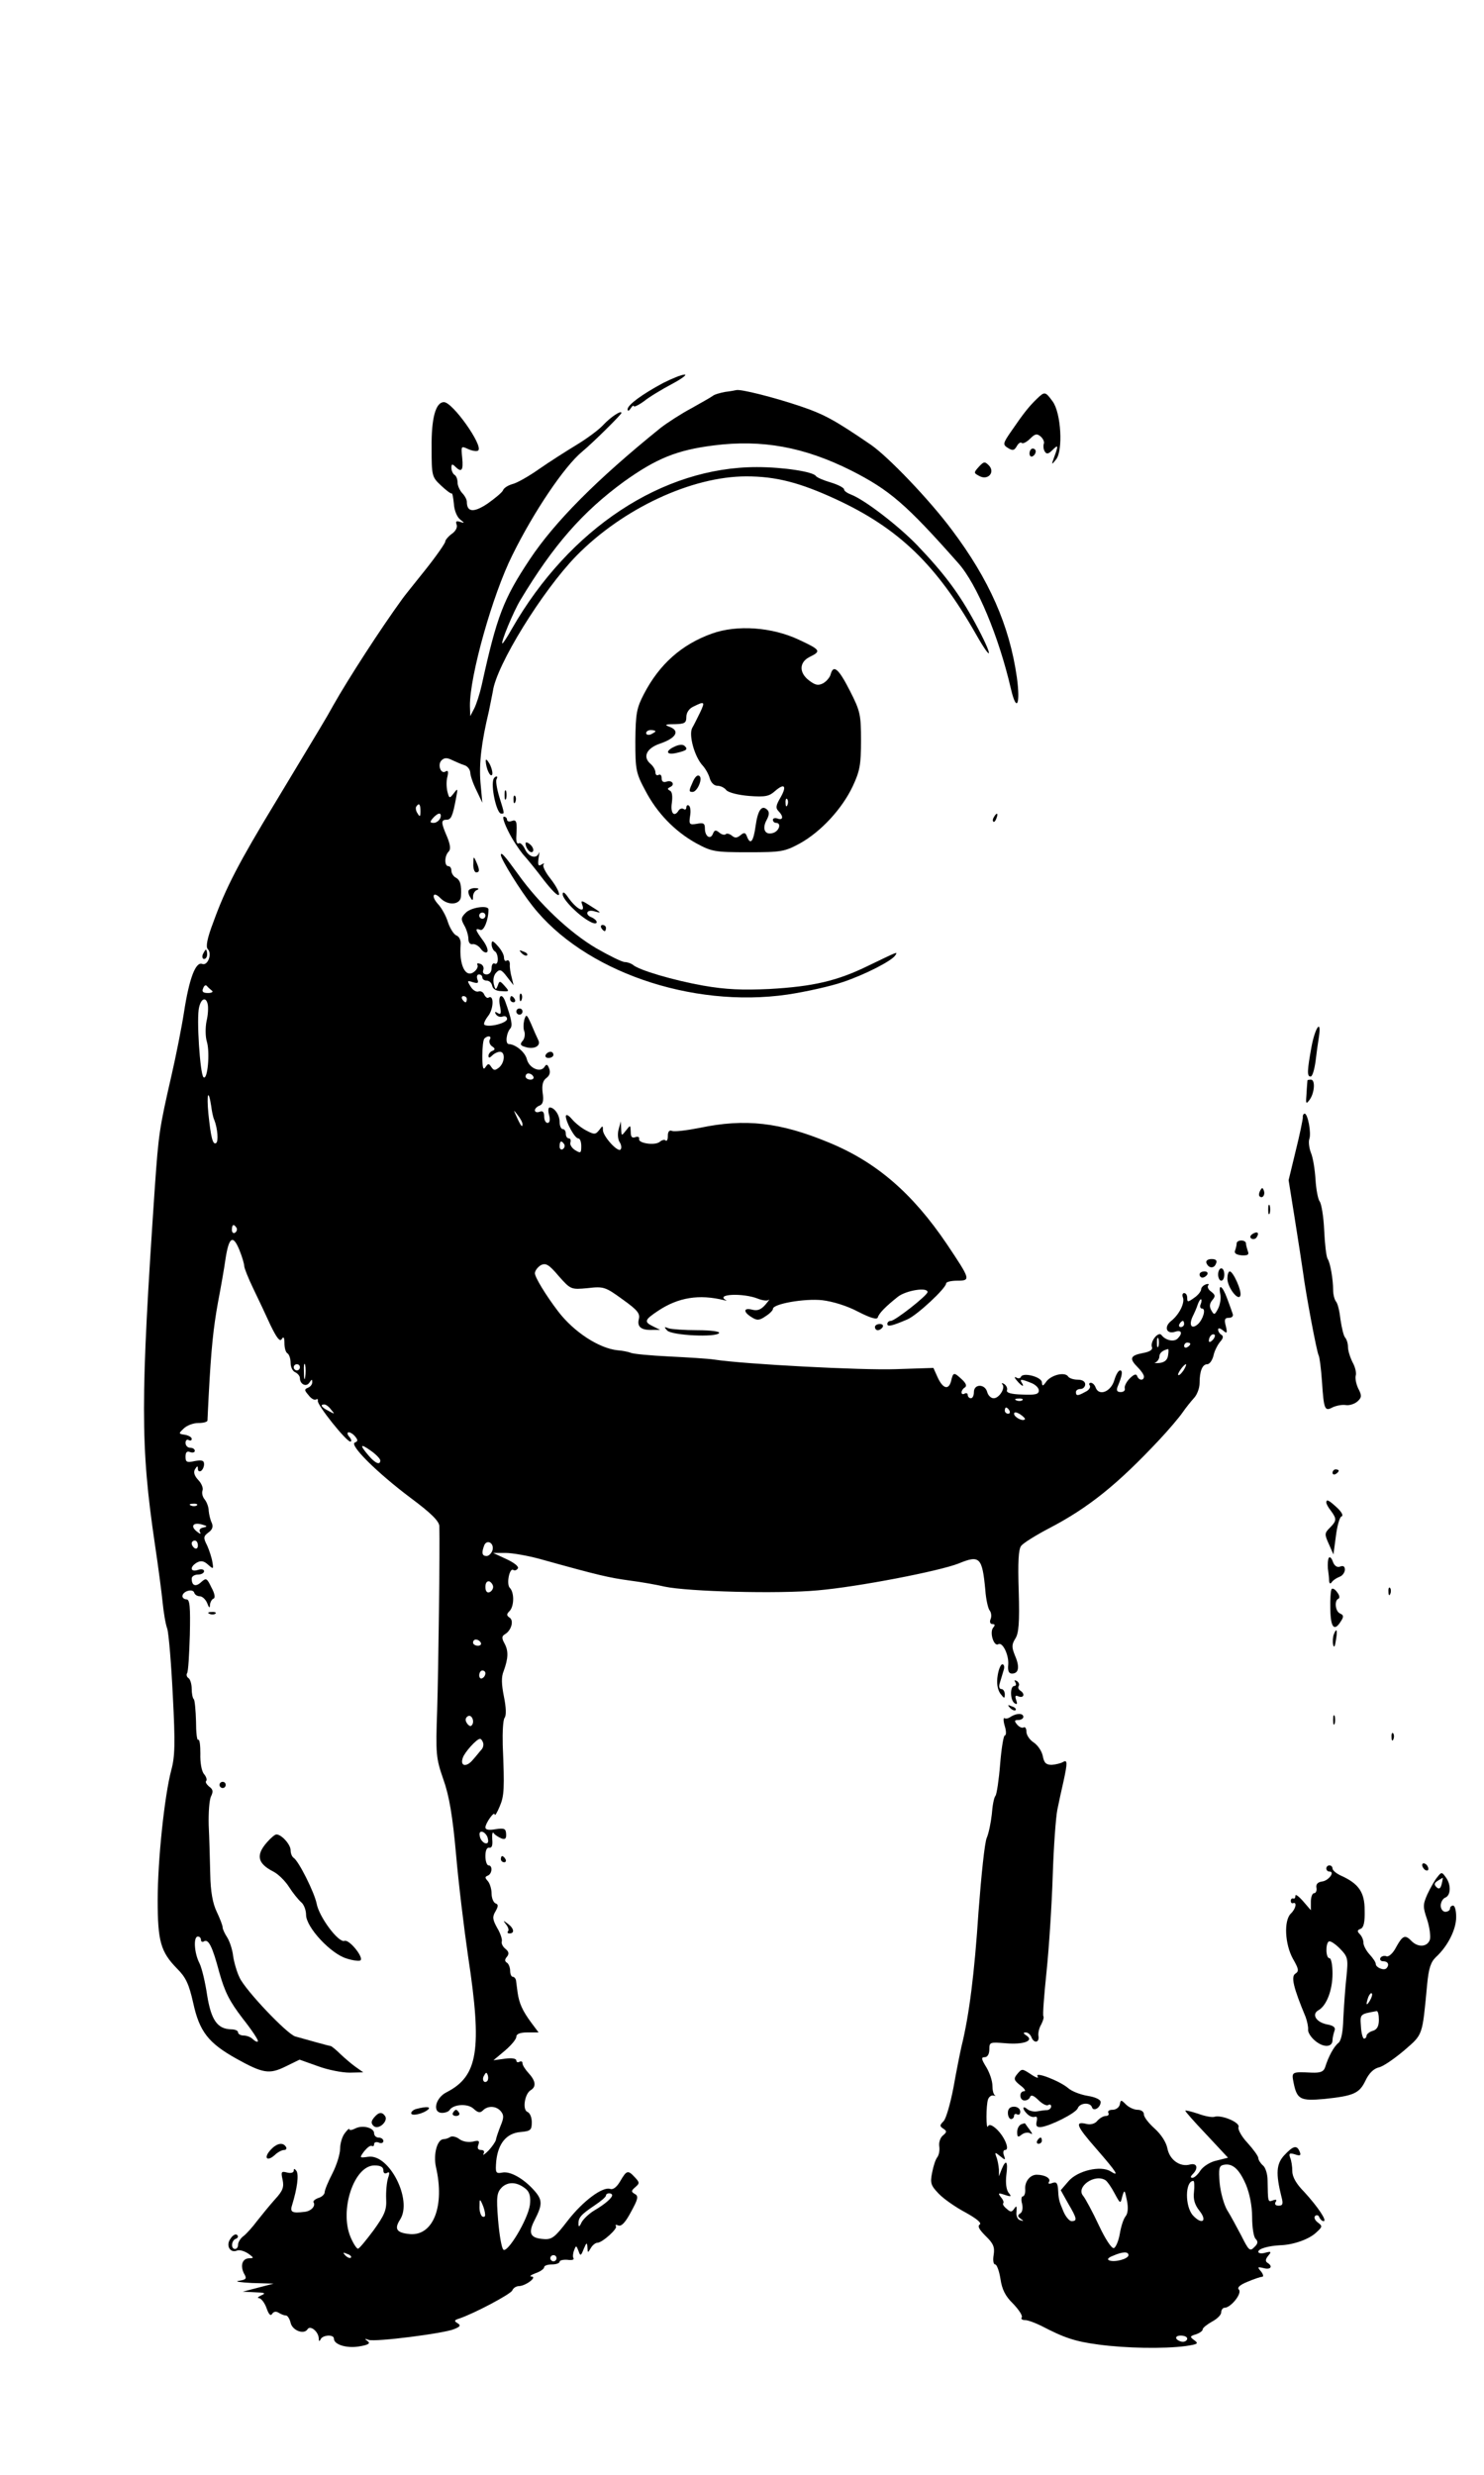 <?xml version="1.0" standalone="no"?>
<!DOCTYPE svg PUBLIC "-//W3C//DTD SVG 20010904//EN"
 "http://www.w3.org/TR/2001/REC-SVG-20010904/DTD/svg10.dtd">
<svg version="1.0" xmlns="http://www.w3.org/2000/svg"
 width="480pt" height="800pt" viewBox="0 0 480 800"
 preserveAspectRatio="xMidYMid meet">

<g transform="translate(0,800) scale(0.1,-0.1)"
fill="#000000" stroke="none">
<path d="M2145 6762 c-69 -37 -115 -71 -115 -85 0 -7 4 -6 10 3 5 8 10 11 10
7 0 -4 15 3 33 16 17 14 59 39 91 56 32 17 50 31 40 30 -10 0 -41 -13 -69 -27z"/>
<path d="M2345 6733 c-16 -3 -34 -8 -40 -13 -5 -4 -37 -22 -69 -40 -32 -17
-77 -46 -99 -63 -207 -167 -343 -304 -424 -426 -85 -128 -106 -183 -155 -406
-6 -27 -17 -61 -24 -75 l-13 -25 -1 33 c-1 96 73 359 137 487 70 142 169 288
226 335 34 28 127 120 127 125 0 10 -35 -13 -60 -40 -14 -15 -52 -43 -85 -63
-33 -20 -88 -55 -121 -78 -34 -24 -73 -46 -87 -49 -14 -4 -28 -13 -30 -20 -3
-7 -26 -26 -50 -43 -45 -30 -67 -28 -67 6 0 7 -7 20 -15 28 -8 9 -15 24 -15
34 0 10 -4 22 -10 25 -5 3 -10 14 -10 23 0 12 3 13 12 4 21 -21 27 -13 23 28
-4 39 -4 39 20 28 14 -6 28 -8 32 -4 16 16 -83 156 -111 156 -27 0 -41 -52
-40 -147 0 -92 1 -95 31 -123 17 -16 32 -27 34 -25 2 2 5 -13 7 -33 1 -21 10
-43 20 -51 15 -12 16 -13 0 -8 -12 4 -15 2 -11 -9 3 -9 -3 -21 -16 -30 -11 -8
-21 -20 -21 -25 0 -5 -29 -47 -65 -92 -36 -45 -69 -86 -73 -92 -72 -99 -176
-260 -224 -345 -27 -49 -34 -59 -188 -315 -116 -191 -160 -275 -200 -386 -20
-52 -25 -80 -18 -87 15 -15 0 -55 -18 -48 -21 8 -42 -46 -59 -157 -8 -51 -26
-141 -40 -202 -40 -174 -42 -191 -54 -360 -47 -693 -47 -838 0 -1157 11 -73
22 -158 25 -188 3 -30 9 -69 15 -85 5 -17 13 -115 18 -217 8 -153 7 -196 -5
-240 -22 -83 -44 -291 -44 -421 0 -133 10 -167 63 -221 28 -28 38 -49 52 -111
20 -92 49 -129 138 -179 88 -49 108 -52 161 -26 l45 22 59 -21 c32 -12 78 -21
103 -21 l44 1 -24 17 c-13 9 -35 28 -50 42 -14 14 -28 25 -31 26 -5 0 -79 21
-115 31 -27 8 -161 149 -180 190 -9 18 -18 50 -21 70 -2 20 -11 47 -19 60 -8
12 -15 27 -15 33 0 6 -9 29 -19 50 -13 27 -20 65 -21 122 -1 46 -3 117 -5 158
-1 41 2 84 8 94 7 15 6 22 -7 31 -8 7 -13 15 -9 18 3 4 0 14 -7 22 -8 9 -13
38 -12 66 0 27 -2 47 -7 45 -4 -3 -7 24 -7 60 -1 35 -4 67 -7 71 -4 3 -7 19
-7 34 0 15 -5 31 -10 34 -6 4 -8 11 -5 16 4 5 7 61 9 124 2 91 0 115 -11 115
-7 0 -13 5 -13 10 0 16 33 26 38 12 2 -7 10 -12 18 -12 8 0 19 -10 24 -22 6
-16 9 -18 9 -6 1 9 6 18 11 20 7 2 5 16 -6 36 -15 31 -17 32 -33 18 -18 -17
-31 -12 -31 11 0 7 9 13 20 13 11 0 20 5 20 11 0 6 -9 8 -20 4 -25 -8 -27 10
-3 24 13 7 23 5 36 -7 17 -15 18 -15 14 8 -2 14 -10 38 -17 54 -13 25 -12 30
4 42 13 9 16 19 11 31 -5 10 -9 28 -10 39 0 12 -6 28 -13 37 -7 8 -10 21 -7
29 3 7 -3 23 -14 34 -13 14 -16 26 -10 35 7 11 9 11 9 1 0 -7 4 -10 10 -7 5 3
10 13 10 22 0 12 -7 14 -30 10 -26 -6 -30 -3 -30 14 0 15 5 19 15 15 8 -3 15
-1 15 4 0 6 -7 10 -15 10 -8 0 -15 7 -15 16 0 8 5 12 10 9 6 -3 10 -2 10 4 0
5 -10 11 -22 13 -21 3 -21 4 -4 20 10 10 31 18 47 18 16 0 29 3 30 8 0 4 2 41
4 82 8 151 15 217 30 300 9 47 20 109 24 138 11 73 24 83 45 32 9 -22 16 -46
16 -53 0 -6 13 -39 29 -72 16 -33 41 -86 56 -119 20 -41 30 -54 36 -45 6 10 9
6 9 -13 0 -15 4 -30 10 -33 5 -3 10 -17 10 -31 0 -14 7 -27 15 -30 8 -4 15
-12 15 -19 0 -20 21 -30 31 -14 7 11 9 11 9 1 0 -7 -6 -15 -14 -18 -12 -5 -12
-8 2 -24 8 -11 19 -17 24 -14 5 3 7 1 6 -4 -4 -12 92 -132 105 -132 5 0 4 7
-3 15 -7 8 -8 15 -2 15 5 0 15 -6 21 -14 9 -11 9 -15 -1 -19 -20 -7 72 -98
180 -179 66 -49 92 -75 93 -91 2 -73 -3 -466 -7 -594 -5 -143 -4 -156 20 -225
19 -53 30 -119 41 -242 8 -93 26 -241 39 -330 46 -302 32 -387 -69 -439 -37
-18 -48 -67 -15 -67 10 0 21 4 24 9 12 19 58 22 77 5 15 -14 22 -15 31 -6 16
16 43 15 58 -3 10 -12 10 -21 -1 -47 -7 -18 -14 -38 -15 -45 -1 -6 -12 -22
-24 -35 -13 -13 -20 -17 -16 -10 4 7 1 12 -8 12 -10 0 -13 6 -9 16 5 14 2 16
-18 11 -14 -3 -32 0 -43 8 -10 8 -24 11 -30 7 -6 -4 -15 -7 -21 -7 -21 0 -34
-49 -25 -90 29 -125 -8 -222 -83 -217 -44 4 -53 16 -33 47 41 63 -35 213 -103
203 -29 -4 -29 -4 -13 18 10 12 20 20 25 17 4 -2 7 0 7 6 0 6 7 8 15 5 8 -4
15 -1 15 5 0 6 -7 11 -15 11 -8 0 -15 6 -15 14 0 18 -38 28 -62 15 -10 -5 -18
-6 -18 -2 0 4 -7 -2 -15 -13 -8 -10 -15 -33 -15 -50 0 -17 -11 -53 -25 -80
-14 -27 -25 -54 -25 -61 0 -6 -9 -15 -20 -18 -11 -4 -18 -10 -16 -14 8 -12 -8
-29 -29 -31 -41 -5 -48 -1 -40 23 16 52 22 96 14 109 -6 8 -9 9 -9 1 0 -6 -9
-9 -21 -6 -19 5 -21 3 -15 -23 5 -24 1 -36 -25 -64 -17 -19 -43 -51 -58 -70
-14 -19 -34 -41 -43 -48 -10 -7 -18 -20 -18 -28 0 -8 -4 -14 -10 -14 -14 0
-12 28 3 33 6 2 9 8 4 12 -4 5 -14 0 -21 -11 -17 -22 -2 -49 21 -39 8 3 24 -2
36 -10 18 -13 19 -15 4 -15 -23 0 -31 -23 -18 -49 10 -17 8 -20 -17 -24 -15
-2 5 -5 43 -7 l70 -2 -50 -13 -50 -13 40 -2 c32 -1 36 -3 20 -10 -11 -5 -14
-9 -7 -9 7 -1 18 -15 24 -32 7 -20 13 -27 18 -19 5 8 13 9 21 4 8 -5 18 -9 24
-9 5 0 12 -11 15 -24 6 -25 44 -39 55 -20 9 13 35 -8 36 -30 0 -10 2 -11 6 -3
6 14 43 17 43 2 0 -19 41 -32 82 -25 30 5 37 10 27 17 -11 8 -10 9 4 4 22 -7
244 21 276 35 20 8 22 12 11 19 -12 7 -11 10 5 15 48 16 167 79 172 91 3 8 13
14 22 14 22 1 60 30 40 31 -8 0 -2 5 14 11 15 5 27 14 27 19 0 5 11 9 25 9 14
0 25 4 25 9 0 4 11 7 25 6 14 -2 23 0 20 5 -3 4 -2 16 2 26 6 16 7 16 14 -2 6
-18 8 -17 17 6 9 22 11 22 12 5 1 -18 1 -19 11 -2 5 9 15 17 21 17 16 0 68 47
60 54 -3 4 0 5 8 2 10 -4 23 10 41 44 23 42 25 51 12 58 -12 7 -12 10 2 22 14
12 14 15 -1 31 -23 25 -27 24 -48 -12 -11 -19 -23 -28 -32 -25 -24 9 -89 -39
-139 -104 -40 -52 -50 -60 -76 -58 -45 3 -52 19 -29 63 25 49 25 64 -3 95 -34
38 -77 62 -102 57 -22 -4 -23 -1 -20 37 6 57 33 90 78 94 33 3 37 6 37 32 0
15 -6 30 -14 33 -17 7 -9 58 10 70 19 11 17 30 -6 55 -11 12 -20 26 -20 32 0
6 -4 8 -10 5 -5 -3 -10 -1 -10 4 0 7 -15 9 -37 6 l-37 -5 37 31 c20 17 37 37
37 45 0 9 12 14 36 14 l36 0 -24 32 c-28 38 -39 62 -44 98 -2 14 -4 31 -5 38
-1 6 -6 12 -11 12 -4 0 -8 9 -8 19 0 11 -5 23 -10 26 -8 5 -8 11 0 20 7 9 6
16 -5 25 -9 7 -14 18 -12 24 2 6 -4 26 -15 44 -15 27 -16 36 -5 54 9 16 9 22
0 25 -7 3 -13 17 -13 32 0 15 -6 33 -12 40 -10 11 -10 14 0 18 14 6 16 33 2
33 -5 0 -10 13 -10 30 0 19 5 29 13 27 8 -1 11 8 9 28 -1 17 1 25 5 19 4 -6
16 -13 25 -17 12 -4 16 -1 15 15 -1 17 -6 19 -34 15 -22 -4 -33 -2 -33 6 1 15
30 55 30 41 1 -5 8 7 16 26 15 35 16 57 10 200 -1 41 1 80 6 87 6 7 5 34 -2
68 -8 40 -9 64 -1 83 15 41 16 65 3 89 -10 18 -9 24 1 30 21 12 30 45 15 54
-10 7 -10 11 0 21 15 15 16 60 1 75 -12 12 -1 66 11 58 5 -3 11 -1 15 5 4 6
-13 19 -37 30 l-43 20 40 0 c22 0 73 -9 113 -20 190 -53 222 -60 287 -69 39
-5 90 -14 115 -20 76 -16 366 -24 495 -12 128 11 393 62 456 87 68 28 76 20
86 -86 2 -30 9 -60 14 -66 5 -6 7 -19 3 -28 -4 -9 -1 -16 6 -16 9 0 9 -4 2
-12 -12 -16 3 -62 17 -53 14 8 35 -36 32 -67 -2 -19 2 -28 12 -28 22 0 26 21
10 58 -11 27 -11 36 1 55 11 17 14 51 11 153 -3 93 -1 136 8 147 7 9 47 34 89
56 129 67 223 143 358 287 30 32 64 72 75 88 11 16 28 37 38 48 9 10 17 31 17
47 0 39 9 61 25 61 7 0 16 12 20 28 3 15 13 34 21 44 10 11 12 18 5 23 -6 3
-11 11 -11 17 0 6 6 5 16 -3 13 -11 14 -9 9 14 -6 21 -4 27 10 27 10 0 15 6
12 13 -2 6 -10 29 -18 50 -15 41 -29 50 -22 13 3 -13 -1 -34 -7 -46 -11 -21
-13 -22 -22 -6 -7 12 -6 22 3 33 11 13 10 17 -4 28 -9 6 -13 16 -9 20 4 4 0 6
-8 3 -8 -3 -15 -10 -15 -16 0 -6 -10 -19 -22 -27 -21 -15 -23 -15 -23 -1 0 9
-4 16 -10 16 -5 0 -7 -6 -4 -14 7 -18 -12 -56 -39 -77 -23 -19 -14 -43 14 -34
21 7 25 -5 8 -22 -12 -12 -39 -6 -52 11 -10 14 -38 -21 -31 -39 3 -8 -7 -15
-30 -19 -41 -8 -44 -18 -16 -46 11 -11 20 -24 20 -30 0 -14 -17 -13 -22 2 -3
8 -11 5 -24 -8 -11 -11 -18 -26 -16 -32 2 -7 -4 -12 -13 -12 -12 0 -15 5 -10
18 15 35 17 52 8 52 -6 0 -14 -15 -19 -32 -11 -37 -49 -52 -60 -24 -3 9 -10
16 -16 16 -5 0 -7 -4 -3 -9 3 -6 -3 -15 -14 -20 -25 -14 -31 -14 -31 -1 0 6 7
10 15 10 8 0 15 7 15 15 0 9 -9 15 -24 15 -14 0 -28 5 -31 10 -10 16 -53 6
-70 -15 -12 -17 -14 -17 -15 -4 0 18 -62 34 -68 18 -2 -5 -9 -6 -15 -2 -7 4
-6 -1 2 -10 15 -18 26 -23 16 -7 -8 12 -3 13 29 0 14 -5 26 -16 26 -25 0 -12
-11 -15 -54 -13 -37 1 -52 6 -49 14 2 7 -2 15 -9 20 -7 4 -10 4 -6 -1 11 -11
-10 -45 -28 -45 -9 0 -18 9 -21 20 -7 27 -43 27 -43 0 0 -11 -4 -20 -10 -20
-5 0 -10 5 -10 11 0 5 -5 7 -10 4 -5 -3 -10 -2 -10 4 0 5 5 13 11 16 7 5 3 14
-10 26 -26 24 -28 24 -35 -6 -8 -30 -27 -24 -44 14 l-13 29 -122 -4 c-107 -4
-489 16 -587 31 -19 3 -84 7 -145 10 -60 3 -117 8 -125 12 -8 3 -27 7 -42 8
-60 6 -142 59 -193 126 -39 51 -75 110 -75 123 0 8 9 20 19 26 16 8 26 3 58
-35 39 -44 40 -44 94 -39 51 6 57 4 112 -36 49 -35 58 -46 53 -65 -6 -25 9
-36 47 -34 l22 0 -22 11 c-31 15 -29 21 16 51 65 43 132 54 213 34 7 -2 10 -2
6 0 -36 20 55 24 103 5 15 -6 31 -8 35 -4 5 4 0 -3 -10 -15 -14 -16 -25 -21
-42 -17 -30 8 -31 -7 -3 -24 17 -11 25 -11 45 3 13 8 24 19 24 24 0 16 101 34
159 28 34 -4 80 -18 116 -37 39 -20 61 -27 64 -19 4 14 26 36 65 67 27 21 97
32 96 15 -1 -11 -105 -93 -119 -93 -6 0 -11 -4 -11 -10 0 -10 16 -6 65 15 32
14 125 101 125 116 0 5 16 9 36 9 45 0 43 4 -34 119 -111 164 -228 265 -382
328 -157 65 -270 78 -417 47 -41 -8 -81 -13 -89 -10 -9 4 -14 -2 -14 -16 0
-12 -3 -18 -7 -15 -3 4 -12 2 -19 -4 -15 -13 -70 -5 -67 9 2 6 -4 9 -12 6 -11
-4 -15 1 -15 17 -1 23 -1 23 -15 5 -15 -19 -15 -19 -16 5 l-1 24 -7 -25 c-4
-14 -3 -33 3 -42 6 -9 7 -20 3 -24 -9 -10 -57 43 -57 63 0 15 -1 15 -12 0 -12
-15 -16 -15 -41 -2 -16 8 -37 25 -47 37 -11 13 -19 17 -20 10 0 -19 29 -72 40
-72 6 0 10 -11 10 -25 0 -23 -2 -24 -20 -13 -11 7 -18 19 -15 25 2 7 0 13 -5
13 -6 0 -10 7 -10 15 0 8 -4 15 -10 15 -5 0 -10 10 -10 23 0 23 -17 47 -32 47
-5 0 -6 -11 -2 -25 4 -15 2 -25 -5 -25 -6 0 -11 9 -11 21 0 15 -5 19 -15 15
-8 -3 -15 -1 -15 5 0 5 7 12 15 15 11 4 14 16 10 42 -3 25 1 39 12 47 11 8 14
19 9 31 -5 14 -9 15 -15 5 -13 -20 -50 -4 -57 25 -6 23 -36 48 -59 49 -11 1
-8 35 6 51 7 9 4 28 -17 87 -11 29 -24 19 -17 -15 5 -24 3 -29 -7 -23 -9 6
-11 4 -6 -4 5 -7 14 -10 22 -7 8 3 14 -1 14 -8 0 -13 -57 -28 -73 -19 -4 2 1
15 12 29 18 23 19 70 1 59 -4 -3 -10 2 -14 10 -3 8 -11 12 -18 10 -7 -3 -19 4
-26 16 -12 19 -11 20 7 14 16 -5 20 -3 15 9 -3 9 -1 16 5 16 6 0 11 -4 11 -10
0 -5 6 -10 14 -10 8 0 16 -7 18 -17 2 -10 13 -17 30 -17 26 -2 26 -1 10 17
-15 17 -17 17 -22 1 -6 -15 -8 -15 -13 5 -3 14 0 29 8 37 11 12 17 10 35 -14
l21 -27 -6 25 c-4 14 -7 33 -6 43 0 9 -4 15 -10 12 -5 -4 -9 1 -9 10 0 9 -9
25 -20 37 -16 18 -20 19 -20 5 0 -8 5 -19 10 -22 6 -3 10 -15 10 -26 0 -11 -4
-17 -10 -14 -5 3 -10 -3 -10 -14 0 -13 -7 -21 -16 -21 -10 0 -14 6 -11 14 3 8
-1 17 -9 20 -8 3 -13 2 -10 -3 3 -5 -1 -15 -10 -22 -28 -23 -50 21 -44 89 1
12 -5 25 -14 28 -8 3 -20 22 -27 42 -6 21 -21 47 -32 59 -24 26 -16 44 8 19
25 -25 65 -21 66 7 2 36 -2 52 -17 60 -8 4 -14 15 -14 22 0 8 -4 15 -10 15
-13 0 -13 33 1 47 7 7 6 21 -5 48 -20 46 -20 55 -2 55 15 0 20 11 31 70 6 32
6 33 -7 16 -14 -18 -15 -18 -21 5 -3 13 -4 34 0 48 4 17 2 22 -6 17 -15 -10
-27 22 -13 36 9 9 18 9 34 1 13 -6 31 -14 41 -17 9 -3 17 -13 18 -23 0 -10 9
-36 20 -58 l19 -40 -6 65 c-5 62 3 130 27 230 5 25 11 54 13 65 11 84 160 325
270 438 150 153 373 257 550 257 96 0 173 -20 290 -74 203 -94 325 -212 452
-435 58 -102 56 -72 -2 35 -52 96 -100 160 -188 252 -61 63 -169 146 -213 163
-13 5 -23 12 -23 17 0 5 -19 15 -42 22 -24 7 -45 16 -49 21 -8 14 -106 29
-191 29 -305 0 -606 -198 -792 -522 -15 -27 -29 -48 -31 -48 -7 0 35 102 58
140 107 178 201 285 335 383 105 75 171 102 290 117 157 20 293 -5 445 -81
124 -63 177 -108 346 -299 61 -68 132 -239 171 -408 18 -77 31 -50 19 38 -24
168 -89 316 -211 478 -74 99 -206 236 -261 274 -120 82 -152 99 -232 126 -84
28 -187 54 -203 51 -4 -1 -20 -4 -37 -6z m-985 -1355 c0 -18 -2 -20 -9 -8 -6
8 -7 18 -5 22 9 14 14 9 14 -14z m64 -23 c-4 -8 -13 -15 -21 -15 -13 0 -13 3
-3 15 7 8 16 15 21 15 5 0 6 -7 3 -15z m-739 -557 c6 -4 0 -8 -12 -8 -16 0
-21 4 -16 15 3 9 8 12 12 8 3 -4 11 -11 16 -15z m825 -28 c0 -5 -2 -10 -4 -10
-3 0 -8 5 -11 10 -3 6 -1 10 4 10 6 0 11 -4 11 -10z m-838 -17 c2 -10 1 -34
-4 -54 -4 -20 -4 -50 1 -66 11 -36 2 -128 -11 -115 -11 11 -23 192 -14 226 7
30 23 34 28 9z m912 -114 c-3 -6 0 -16 7 -21 11 -7 11 -11 2 -15 -7 -2 -13
-10 -13 -16 0 -8 4 -7 12 1 7 7 18 12 25 12 18 0 16 -35 -3 -51 -13 -10 -17
-10 -25 2 -8 12 -10 12 -19 -1 -7 -11 -10 -1 -10 36 0 28 3 54 7 57 11 11 25
8 17 -4z m141 -119 c3 -5 -1 -10 -9 -10 -9 0 -16 5 -16 10 0 6 4 10 9 10 6 0
13 -4 16 -10z m-1042 -95 c2 -16 6 -37 10 -45 11 -28 14 -70 6 -75 -11 -7 -17
19 -25 95 -6 64 0 83 9 25z m1007 -59 c0 -12 -5 -7 -19 24 -11 24 -11 24 3 6
9 -11 16 -24 16 -30z m135 -65 c3 -5 1 -12 -5 -16 -5 -3 -10 1 -10 9 0 18 6
21 15 7z m-1060 -270 c3 -5 1 -12 -5 -16 -5 -3 -10 1 -10 9 0 18 6 21 15 7z
m3119 -246 c-4 -8 -2 -15 4 -15 14 0 3 -36 -14 -51 -20 -17 -29 -3 -17 24 6
12 14 30 17 40 3 9 8 17 10 17 3 0 3 -7 0 -15z m-54 -65 c0 -5 -5 -10 -11 -10
-5 0 -7 5 -4 10 3 6 8 10 11 10 2 0 4 -4 4 -10z m92 -52 c-7 -7 -12 -8 -12 -2
0 6 3 14 7 17 3 4 9 5 12 2 2 -3 -1 -11 -7 -17z m-175 -20 c-3 -7 -5 -2 -5 12
0 14 2 19 5 13 2 -7 2 -19 0 -25z m103 8 c0 -3 -4 -8 -10 -11 -5 -3 -10 -1
-10 4 0 6 5 11 10 11 6 0 10 -2 10 -4z m-72 -38 c-2 -14 -11 -22 -28 -24 -14
-1 -19 0 -12 2 6 3 12 12 12 19 0 11 10 20 28 24 2 1 2 -9 0 -21z m-2791 -70
c-2 -13 -4 -5 -4 17 -1 22 1 32 4 23 2 -10 2 -28 0 -40z m-17 32 c0 -5 -4 -10
-10 -10 -5 0 -10 5 -10 10 0 6 5 10 10 10 6 0 10 -4 10 -10z m2858 -10 c-7
-10 -14 -17 -17 -15 -4 4 18 35 25 35 2 0 -1 -9 -8 -20z m-521 -96 c-3 -3 -12
-4 -19 -1 -8 3 -5 6 6 6 11 1 17 -2 13 -5z m-2236 -31 c13 -15 12 -15 -8 -4
-24 12 -29 21 -14 21 5 0 15 -7 22 -17z m2194 -3 c3 -5 1 -10 -4 -10 -6 0 -11
5 -11 10 0 6 2 10 4 10 3 0 8 -4 11 -10z m50 -28 c-7 -8 -35 7 -35 18 0 6 7 6
20 -2 10 -7 17 -14 15 -16z m-2085 -133 c0 -16 -16 -10 -38 16 -30 35 -27 40
8 15 17 -12 30 -26 30 -31z m-593 -145 c-3 -3 -12 -4 -19 -1 -8 3 -5 6 6 6 11
1 17 -2 13 -5z m20 -72 c-10 -2 -14 -8 -10 -15 4 -7 0 -6 -10 2 -22 17 -13 31
16 23 18 -5 19 -7 4 -10z m-17 -58 c0 -8 -4 -12 -10 -9 -5 3 -10 10 -10 16 0
5 5 9 10 9 6 0 10 -7 10 -16z m953 -15 c-3 -10 -12 -19 -19 -19 -15 0 -17 10
-8 34 8 21 33 9 27 -15z m2 -119 c0 -7 -6 -15 -12 -17 -8 -3 -13 4 -13 17 0
13 5 20 13 18 6 -3 12 -11 12 -18z m-40 -180 c3 -5 -1 -10 -9 -10 -9 0 -16 5
-16 10 0 6 4 10 9 10 6 0 13 -4 16 -10z m15 -99 c0 -6 -4 -13 -10 -16 -5 -3
-10 1 -10 9 0 9 5 16 10 16 6 0 10 -4 10 -9z m-45 -169 c-3 -4 -10 0 -15 8 -6
9 -5 17 3 22 13 8 24 -19 12 -30z m37 -54 c3 -7 1 -17 -4 -23 -5 -5 -17 -21
-28 -33 -21 -26 -43 -22 -33 6 6 18 44 60 55 61 3 1 8 -5 10 -11z m16 -312 c3
-12 -1 -17 -10 -14 -7 3 -15 13 -16 22 -3 12 1 17 10 14 7 -3 15 -13 16 -22z
m-928 -327 c0 -5 4 -8 9 -5 15 10 28 -16 50 -99 18 -64 33 -94 76 -150 30 -38
52 -71 49 -74 -2 -3 -10 1 -16 7 -7 7 -20 12 -30 12 -10 0 -18 5 -18 10 0 6
-10 10 -22 10 -45 1 -65 30 -78 110 -6 41 -17 88 -25 104 -17 33 -20 86 -5 86
6 0 10 -5 10 -11z m926 -456 c-10 -10 -19 5 -10 18 6 11 8 11 12 0 2 -7 1 -15
-2 -18z m-336 -289 c0 -9 5 -12 12 -8 8 5 9 0 3 -17 -4 -13 -7 -43 -6 -67 2
-36 -5 -52 -41 -102 -24 -32 -46 -59 -50 -59 -4 -1 -15 16 -24 37 -37 87 11
232 77 232 20 0 29 -5 29 -16z m462 -61 c11 -10 15 -25 12 -50 -6 -47 -73
-158 -86 -145 -6 6 -13 49 -17 96 -6 76 -4 88 12 105 21 20 51 18 79 -6z m278
-19 c0 -9 -23 -29 -57 -49 -17 -10 -36 -28 -42 -39 -6 -14 -10 -16 -10 -6 -1
21 8 31 51 60 21 14 38 28 38 33 0 4 5 7 10 7 6 0 10 -3 10 -6z m-411 -62 c1
-7 -3 -10 -9 -7 -5 3 -10 18 -9 33 0 24 1 25 9 7 5 -11 9 -26 9 -33z m-434
-140 c-3 -3 -11 0 -18 7 -9 10 -8 11 6 5 10 -3 15 -9 12 -12z m665 -2 c0 -5
-4 -10 -10 -10 -5 0 -10 5 -10 10 0 6 5 10 10 10 6 0 10 -4 10 -10z"/>
<path d="M3354 6711 c-26 -25 -44 -48 -81 -102 -30 -43 -30 -46 -13 -57 16
-10 21 -8 29 6 5 9 12 14 16 10 4 -3 16 3 27 14 16 16 22 17 34 7 8 -7 13 -18
10 -24 -2 -7 -1 -17 3 -24 6 -10 12 -9 25 4 19 19 20 16 6 -22 -10 -27 -9 -27
6 -8 23 29 16 150 -11 187 -24 33 -26 33 -51 9z"/>
<path d="M3330 6534 c0 -8 5 -12 10 -9 6 3 10 10 10 16 0 5 -4 9 -10 9 -5 0
-10 -7 -10 -16z"/>
<path d="M3166 6491 c-17 -19 -17 -20 2 -30 28 -15 52 13 30 35 -13 13 -16 12
-32 -5z"/>
<path d="M2303 5952 c-98 -35 -170 -99 -220 -195 -24 -46 -27 -63 -28 -152 0
-93 2 -104 32 -160 38 -73 95 -132 165 -171 50 -27 60 -29 168 -29 108 0 118
2 168 29 68 38 136 112 170 184 23 49 27 70 27 148 0 84 -3 96 -35 159 -37 73
-54 88 -63 56 -2 -10 -14 -24 -25 -30 -16 -8 -25 -6 -46 10 -32 25 -31 58 2
75 39 19 37 23 -34 56 -87 41 -200 49 -281 20z m-38 -254 c-9 -18 -20 -41 -26
-51 -12 -22 7 -93 34 -122 10 -11 20 -30 23 -42 4 -13 14 -23 24 -23 10 0 23
-6 29 -14 7 -8 38 -16 74 -19 53 -4 65 -1 84 16 31 27 39 16 17 -22 -14 -24
-16 -33 -6 -43 17 -17 15 -31 -3 -24 -8 3 -15 1 -15 -4 0 -6 5 -10 10 -10 19
0 10 -28 -11 -33 -25 -7 -35 14 -19 43 8 15 9 25 2 32 -18 18 -31 -1 -38 -52
-7 -51 -17 -63 -28 -34 -5 13 -9 14 -21 4 -11 -9 -18 -10 -28 -1 -8 6 -17 8
-20 4 -4 -3 -13 -1 -21 6 -11 9 -15 8 -20 -4 -8 -21 -26 -9 -26 17 0 17 -5 19
-26 15 -24 -4 -26 -2 -22 25 3 16 1 31 -4 34 -4 3 -8 0 -8 -6 0 -6 -4 -9 -9
-5 -5 3 -12 1 -16 -5 -14 -23 -27 -9 -22 24 3 22 1 37 -6 40 -9 5 -9 7 1 12
17 8 5 24 -13 17 -10 -3 -15 1 -15 12 0 9 -4 13 -10 10 -5 -3 -10 0 -10 8 0 8
-7 20 -15 27 -28 23 -14 52 32 67 49 17 63 40 30 53 -19 7 -17 9 16 9 32 1 37
4 37 24 0 13 9 27 23 33 36 18 38 16 22 -18z m-145 -62 c0 -2 -7 -6 -15 -10
-8 -3 -15 -1 -15 4 0 6 7 10 15 10 8 0 15 -2 15 -4z m427 -238 c-3 -8 -6 -5
-6 6 -1 11 2 17 5 13 3 -3 4 -12 1 -19z"/>
<path d="M2183 5587 c-32 -14 -29 -29 5 -21 34 8 38 12 26 23 -5 5 -19 4 -31
-2z"/>
<path d="M2242 5475 c-14 -31 -15 -35 -2 -35 15 0 33 41 23 51 -6 6 -14 -1
-21 -16z"/>
<path d="M1571 5540 c1 -24 15 -55 21 -44 2 5 -1 20 -8 34 -8 14 -13 18 -13
10z"/>
<path d="M1597 5483 c-11 -21 9 -113 24 -113 11 0 12 -4 -6 54 -8 26 -12 52
-9 57 3 5 3 9 0 9 -3 0 -7 -3 -9 -7z"/>
<path d="M1632 5430 c0 -14 2 -19 5 -12 2 6 2 18 0 25 -3 6 -5 1 -5 -13z"/>
<path d="M1661 5414 c0 -11 3 -14 6 -6 3 7 2 16 -1 19 -3 4 -6 -2 -5 -13z"/>
<path d="M3215 5359 c-4 -6 -5 -12 -2 -15 2 -3 7 2 10 11 7 17 1 20 -8 4z"/>
<path d="M1644 5313 c13 -27 35 -59 47 -74 13 -14 44 -52 68 -84 25 -32 46
-54 49 -47 2 7 -10 29 -27 51 -17 21 -27 42 -23 46 4 5 1 5 -7 0 -10 -6 -12
-1 -9 21 3 16 3 23 1 17 -7 -21 -33 -14 -45 12 -6 13 -15 22 -20 19 -6 -4 -9
7 -8 22 3 48 1 56 -15 50 -8 -3 -15 -1 -15 4 0 6 -5 10 -10 10 -6 0 1 -21 14
-47z"/>
<path d="M1700 5274 c0 -17 17 -36 24 -26 3 5 -1 15 -9 22 -8 7 -15 9 -15 4z"/>
<path d="M1620 5236 c0 -13 63 -115 102 -164 165 -211 514 -332 825 -287 60 9
140 27 178 40 72 24 160 69 171 87 8 13 10 13 -88 -34 -100 -49 -178 -67 -319
-75 -87 -4 -141 -2 -215 11 -95 17 -209 50 -228 68 -6 4 -17 8 -25 8 -9 0 -51
21 -93 45 -86 51 -184 143 -253 240 -42 58 -55 73 -55 61z"/>
<path d="M1531 5208 c-1 -16 4 -28 9 -28 12 0 12 8 0 35 -8 18 -9 17 -9 -7z"/>
<path d="M1516 5122 c-2 -4 -1 -14 5 -22 7 -13 9 -12 9 2 0 9 6 19 13 21 7 3
6 6 -5 6 -9 1 -19 -3 -22 -7z"/>
<path d="M1820 5109 c0 -17 53 -70 88 -88 12 -7 22 -8 22 -2 0 5 -7 11 -15 15
-25 9 -18 28 8 20 25 -7 23 -5 -17 20 -25 16 -28 16 -23 2 12 -31 -19 -15 -46
24 -11 16 -17 19 -17 9z"/>
<path d="M1507 5050 c-16 -16 -17 -21 -5 -42 7 -12 13 -32 13 -43 0 -12 6 -19
14 -17 7 1 19 -5 26 -15 7 -10 17 -15 21 -10 4 4 -2 21 -14 37 -25 34 -27 41
-8 34 11 -4 26 32 26 66 0 15 -56 7 -73 -10z m63 -10 c0 -5 -4 -10 -10 -10 -5
0 -10 5 -10 10 0 6 5 10 10 10 6 0 10 -4 10 -10z"/>
<path d="M1945 5000 c3 -5 8 -10 11 -10 2 0 4 5 4 10 0 6 -5 10 -11 10 -5 0
-7 -4 -4 -10z"/>
<path d="M656 4915 c-3 -8 -1 -15 4 -15 6 0 10 7 10 15 0 8 -2 15 -4 15 -2 0
-6 -7 -10 -15z"/>
<path d="M1687 4919 c7 -7 15 -10 18 -7 3 3 -2 9 -12 12 -14 6 -15 5 -6 -5z"/>
<path d="M1681 4774 c0 -11 3 -14 6 -6 3 7 2 16 -1 19 -3 4 -6 -2 -5 -13z"/>
<path d="M1650 4770 c0 -5 5 -10 11 -10 5 0 7 5 4 10 -3 6 -8 10 -11 10 -2 0
-4 -4 -4 -10z"/>
<path d="M1670 4730 c0 -5 5 -10 10 -10 6 0 10 5 10 10 0 6 -4 10 -10 10 -5 0
-10 -4 -10 -10z"/>
<path d="M1696 4704 c-3 -12 -4 -29 0 -38 3 -9 1 -23 -5 -30 -10 -11 -8 -16 7
-20 29 -10 53 3 43 22 -5 10 -15 33 -23 52 -14 31 -16 33 -22 14z"/>
<path d="M4242 4616 c-14 -77 -15 -96 -3 -96 6 0 12 21 16 48 3 26 8 62 11 80
9 60 -12 32 -24 -32z"/>
<path d="M1765 4590 c-3 -5 1 -10 9 -10 9 0 16 5 16 10 0 6 -4 10 -9 10 -6 0
-13 -4 -16 -10z"/>
<path d="M4229 4508 c0 -2 -2 -21 -3 -42 -3 -35 -2 -37 10 -21 16 22 19 65 4
65 -5 0 -10 -1 -11 -2z"/>
<path d="M4214 4388 c0 -7 -10 -56 -23 -108 l-23 -95 20 -125 c11 -69 23 -147
27 -175 9 -69 44 -255 50 -266 3 -4 8 -43 11 -86 6 -91 9 -96 35 -82 11 5 30
9 42 7 12 -2 29 4 38 12 14 13 14 19 2 42 -7 15 -10 33 -8 41 3 7 -1 27 -10
43 -8 16 -15 38 -15 50 0 11 -4 24 -9 30 -5 5 -11 31 -15 57 -3 27 -9 54 -15
60 -5 7 -9 23 -9 37 0 33 -9 88 -18 101 -4 6 -9 48 -11 93 -2 44 -9 86 -15 93
-5 7 -11 38 -13 70 -2 32 -8 71 -15 87 -6 16 -8 36 -5 44 7 19 -5 82 -15 82
-4 0 -7 -6 -6 -12z"/>
<path d="M4076 4151 c-4 -7 -5 -15 -2 -18 9 -9 19 4 14 18 -4 11 -6 11 -12 0z"/>
<path d="M4102 4090 c0 -14 2 -19 5 -12 2 6 2 18 0 25 -3 6 -5 1 -5 -13z"/>
<path d="M4051 4011 c-8 -6 -9 -11 -3 -15 6 -3 14 -1 17 5 9 14 2 20 -14 10z"/>
<path d="M4000 3981 c0 -5 -2 -15 -5 -23 -4 -9 3 -14 21 -16 20 -1 25 2 20 14
-3 9 -6 20 -6 25 0 5 -7 9 -15 9 -8 0 -15 -4 -15 -9z"/>
<path d="M3902 3918 c6 -18 25 -20 31 -3 5 10 0 15 -14 15 -12 0 -19 -5 -17
-12z"/>
<path d="M3940 3880 c0 -11 5 -20 10 -20 6 0 10 9 10 20 0 11 -4 20 -10 20 -5
0 -10 -9 -10 -20z"/>
<path d="M3880 3880 c0 -5 4 -10 9 -10 6 0 13 5 16 10 3 6 -1 10 -9 10 -9 0
-16 -4 -16 -10z"/>
<path d="M3970 3867 c0 -29 36 -75 42 -55 5 15 -23 77 -34 78 -5 0 -8 -11 -8
-23z"/>
<path d="M2830 3710 c0 -5 4 -10 9 -10 6 0 13 5 16 10 3 6 -1 10 -9 10 -9 0
-16 -4 -16 -10z"/>
<path d="M2158 3699 c15 -16 159 -23 168 -8 3 5 -28 9 -70 9 -41 0 -83 3 -93
6 -15 6 -16 5 -5 -7z"/>
<path d="M4310 3239 c0 -5 5 -7 10 -4 6 3 10 8 10 11 0 2 -4 4 -10 4 -5 0 -10
-5 -10 -11z"/>
<path d="M4290 3143 c0 -5 7 -17 15 -27 19 -26 19 -32 -4 -55 -17 -17 -17 -21
-3 -52 l15 -34 8 60 c4 32 12 61 18 63 7 2 1 14 -14 28 -27 25 -35 29 -35 17z"/>
<path d="M4298 2964 c-3 -5 -4 -20 -3 -34 2 -14 4 -32 4 -40 1 -10 4 -11 9 -4
4 6 15 13 25 17 9 3 17 14 17 23 0 10 -5 14 -15 10 -10 -4 -19 2 -24 16 -4 12
-10 17 -13 12z"/>
<path d="M4307 2863 c-3 -5 -5 -34 -4 -66 1 -59 13 -72 34 -38 10 15 9 20 -2
25 -16 6 -20 42 -6 48 5 2 4 11 -4 21 -7 10 -15 14 -18 10z"/>
<path d="M4491 2854 c0 -11 3 -14 6 -6 3 7 2 16 -1 19 -3 4 -6 -2 -5 -13z"/>
<path d="M678 2783 c7 -3 16 -2 19 1 4 3 -2 6 -13 5 -11 0 -14 -3 -6 -6z"/>
<path d="M4314 2716 c-3 -8 -4 -23 -2 -33 3 -11 6 -6 9 15 6 34 2 42 -7 18z"/>
<path d="M3227 2584 c-4 -24 -1 -44 8 -58 13 -17 15 -18 15 -3 0 9 -5 17 -11
17 -7 0 -9 8 -5 20 3 11 9 29 12 40 4 11 2 20 -4 20 -5 0 -12 -16 -15 -36z"/>
<path d="M3284 2562 c4 -7 2 -12 -3 -12 -15 0 -14 -47 1 -56 8 -5 9 -2 5 10
-5 14 -3 17 8 12 17 -6 21 9 5 19 -6 4 -8 10 -5 15 3 5 0 12 -6 16 -8 4 -9 3
-5 -4z"/>
<path d="M3267 2479 c7 -7 15 -10 18 -7 3 3 -2 9 -12 12 -14 6 -15 5 -6 -5z"/>
<path d="M3270 2451 c-8 -6 -17 -8 -21 -5 -4 2 -4 -9 1 -26 5 -16 5 -30 0 -30
-4 0 -11 -42 -15 -92 -4 -51 -11 -97 -15 -103 -5 -5 -10 -32 -12 -60 -3 -27
-10 -61 -16 -75 -7 -14 -18 -122 -27 -240 -13 -198 -30 -334 -55 -435 -5 -22
-17 -82 -26 -133 -10 -52 -24 -101 -32 -109 -13 -13 -13 -16 -1 -24 12 -8 12
-11 -1 -22 -8 -6 -14 -22 -12 -35 2 -13 -1 -28 -6 -35 -6 -7 -13 -29 -17 -50
-7 -34 -4 -42 21 -68 16 -17 55 -44 87 -61 36 -20 53 -34 46 -39 -8 -5 -2 -16
19 -37 25 -24 30 -36 26 -61 -3 -17 -1 -31 5 -31 5 0 13 -21 17 -47 5 -34 16
-56 41 -80 18 -19 31 -38 28 -44 -4 -5 1 -9 11 -9 9 0 33 -9 53 -19 73 -38
108 -50 184 -60 88 -12 211 -14 281 -5 40 6 44 8 29 19 -15 11 -15 13 5 19 12
4 22 11 22 16 0 5 14 16 30 25 17 9 30 22 30 30 0 8 5 15 11 15 20 0 58 47 46
59 -6 6 3 15 28 25 21 9 42 16 47 16 6 0 4 8 -3 17 -13 15 -12 16 9 11 22 -6
30 6 12 17 -8 5 -7 12 2 23 11 13 10 15 -9 10 -13 -4 -23 -2 -23 3 0 10 33 19
70 21 42 1 94 19 117 41 21 19 21 21 5 33 -9 7 -13 16 -8 21 5 4 11 2 13 -4 3
-7 9 -13 14 -13 13 0 -19 47 -63 95 -25 25 -38 48 -38 66 0 15 -3 35 -7 44 -5
14 -2 16 15 11 17 -6 21 -4 16 8 -9 23 -21 20 -50 -11 -26 -28 -28 -59 -9
-135 6 -22 4 -28 -9 -28 -11 0 -14 5 -10 12 5 7 2 9 -9 5 -16 -6 -16 -6 -17
65 0 20 -7 42 -15 48 -8 7 -15 18 -15 24 0 6 -16 28 -35 49 -19 20 -32 44 -29
51 6 15 -56 41 -79 33 -6 -2 -30 2 -51 10 -22 7 -40 12 -42 10 -2 -1 29 -36
68 -77 l70 -75 -36 -9 c-21 -4 -44 -19 -53 -32 -8 -13 -20 -24 -26 -24 -7 0
-7 4 1 12 19 19 14 37 -9 31 -32 -9 -66 15 -73 52 -4 20 -20 45 -41 64 -19 17
-35 37 -35 46 0 9 -9 15 -21 15 -11 0 -28 8 -37 17 -16 16 -17 16 -20 0 -2 -9
-12 -17 -23 -17 -11 0 -17 -4 -14 -10 3 -5 0 -10 -8 -10 -8 0 -20 -7 -28 -16
-7 -9 -21 -13 -34 -10 -40 10 -34 -6 31 -80 67 -77 76 -92 46 -73 -32 20 -107
2 -136 -32 l-25 -29 24 -43 c29 -49 30 -57 11 -57 -7 0 -20 15 -27 33 -14 33
-15 37 -17 74 -2 17 -6 21 -19 16 -10 -4 -14 -2 -10 4 7 11 -13 23 -40 23 -21
0 -39 -22 -37 -47 1 -13 -3 -23 -8 -23 -4 0 -6 -11 -2 -24 3 -14 1 -27 -6 -31
-9 -6 -9 -10 1 -17 11 -8 11 -9 -1 -5 -9 2 -14 14 -12 28 1 18 0 20 -7 10 -8
-12 -12 -13 -25 -1 -9 7 -14 15 -11 18 3 3 -1 12 -8 20 -10 13 -8 14 13 7 21
-7 23 -6 12 7 -7 10 -10 31 -7 57 6 45 -1 53 -15 19 l-9 -23 0 22 c-1 12 -4
30 -8 40 -6 16 -5 17 12 3 17 -14 18 -13 12 3 -3 9 -2 17 4 17 16 0 -1 42 -27
67 -15 14 -25 17 -28 10 -7 -17 -7 69 0 87 3 8 11 14 17 12 7 -1 9 -1 5 1 -5
3 -8 17 -8 31 0 15 -9 42 -20 60 -16 26 -17 32 -5 32 9 0 15 10 15 25 0 24 2
24 53 20 58 -5 93 8 67 25 -11 7 -11 10 -2 10 7 0 15 -7 18 -15 8 -21 26 -19
23 3 -2 9 2 27 9 38 6 12 9 23 7 26 -3 2 2 67 10 144 8 76 17 216 20 309 3 94
10 190 15 215 5 25 14 66 20 92 13 60 13 71 -2 62 -7 -4 -23 -8 -36 -9 -18 0
-25 6 -29 28 -3 16 -16 35 -29 44 -13 8 -24 24 -24 35 0 10 -4 17 -9 14 -5 -3
-14 1 -21 9 -10 12 -9 15 4 15 9 0 16 5 16 10 0 12 -20 13 -40 1z m760 -1513
c12 -29 20 -69 20 -105 0 -33 5 -64 11 -70 9 -9 8 -16 -4 -27 -14 -15 -18 -11
-42 37 -15 28 -35 66 -46 83 -10 17 -21 56 -24 87 -4 47 -2 56 13 59 28 6 50
-13 72 -64z m-454 14 c6 -4 19 -23 29 -42 19 -35 19 -35 25 -10 7 23 8 22 15
-13 5 -24 3 -42 -4 -51 -7 -8 -15 -33 -19 -57 -4 -23 -13 -44 -19 -46 -7 -3
-28 29 -49 74 -20 43 -43 85 -50 94 -26 29 37 74 72 51z m286 -37 c-3 -24 2
-42 18 -62 26 -33 8 -46 -21 -15 -27 29 -26 112 1 112 3 0 4 -16 2 -35z m-212
-205 c0 -12 -44 -24 -62 -17 -8 3 -4 9 12 15 32 14 50 14 50 2z m190 -270 c0
-5 -6 -10 -14 -10 -8 0 -18 5 -21 10 -3 6 3 10 14 10 12 0 21 -4 21 -10z"/>
<path d="M4312 2440 c0 -14 2 -19 5 -12 2 6 2 18 0 25 -3 6 -5 1 -5 -13z"/>
<path d="M4501 2384 c0 -11 3 -14 6 -6 3 7 2 16 -1 19 -3 4 -6 -2 -5 -13z"/>
<path d="M710 2230 c0 -5 5 -10 10 -10 6 0 10 5 10 10 0 6 -4 10 -10 10 -5 0
-10 -4 -10 -10z"/>
<path d="M863 2044 c-36 -41 -30 -68 21 -94 16 -8 39 -31 51 -50 12 -19 30
-41 39 -49 9 -7 16 -26 16 -41 0 -40 80 -126 131 -141 21 -7 42 -9 45 -6 11
10 -37 69 -52 63 -19 -7 -82 77 -90 121 -7 35 -58 138 -75 148 -5 4 -9 14 -9
24 0 18 -29 51 -46 51 -5 0 -19 -12 -31 -26z"/>
<path d="M1620 1990 c0 -5 5 -10 11 -10 5 0 7 5 4 10 -3 6 -8 10 -11 10 -2 0
-4 -4 -4 -10z"/>
<path d="M4600 1971 c0 -5 5 -13 10 -16 6 -3 10 -2 10 4 0 5 -4 13 -10 16 -5
3 -10 2 -10 -4z"/>
<path d="M4290 1960 c0 -5 4 -10 10 -10 19 0 -2 -29 -23 -32 -15 -2 -21 -9
-19 -20 2 -10 -2 -18 -8 -18 -5 0 -10 -12 -10 -27 l0 -28 -25 29 c-14 16 -25
24 -25 18 0 -7 -3 -11 -7 -9 -5 1 -8 -2 -8 -8 0 -5 3 -9 8 -7 13 4 8 -19 -8
-34 -23 -23 -19 -99 7 -146 19 -33 20 -40 8 -48 -15 -9 -7 -44 33 -140 5 -14
9 -32 8 -41 -1 -9 10 -26 24 -37 27 -22 55 -20 55 3 0 7 3 20 6 29 5 12 -2 18
-24 22 -35 7 -51 33 -27 46 26 15 45 65 45 118 0 27 -4 50 -10 50 -12 0 -13
47 -2 54 5 3 21 -8 36 -23 26 -27 27 -32 21 -92 -4 -35 -8 -95 -10 -133 -1
-45 -7 -73 -16 -80 -14 -11 -32 -43 -43 -79 -5 -14 -15 -18 -43 -17 -65 3 -66
3 -59 -32 11 -55 22 -60 100 -53 95 10 113 18 133 60 11 23 26 38 43 42 14 3
50 28 82 55 61 53 58 44 74 212 5 54 12 74 29 90 38 35 65 89 65 129 0 20 -4
37 -10 37 -5 0 -10 -4 -10 -10 0 -5 -7 -10 -15 -10 -8 0 -15 9 -15 20 0 11 7
23 15 26 18 7 19 43 1 66 -12 17 -14 17 -27 0 -8 -9 -22 -34 -32 -55 -15 -34
-15 -41 -1 -82 8 -25 12 -55 9 -65 -8 -24 -38 -26 -59 -5 -21 22 -29 19 -50
-19 -10 -20 -24 -32 -31 -30 -7 3 -16 1 -20 -5 -3 -6 1 -11 9 -11 16 0 21 -12
10 -23 -8 -8 -34 3 -34 14 0 6 -9 19 -20 31 -11 12 -20 29 -20 38 0 9 -5 21
-12 28 -9 9 -8 13 3 17 10 4 14 22 13 60 0 58 -19 86 -77 112 -15 7 -27 17
-27 23 0 5 -4 10 -10 10 -5 0 -10 -4 -10 -10z m373 -51 c-4 -15 -9 -17 -17 -9
-8 8 -7 13 4 20 8 5 16 10 17 10 0 0 -1 -9 -4 -21z m-232 -376 c-12 -20 -14
-14 -5 12 4 9 9 14 11 11 3 -2 0 -13 -6 -23z m29 -62 c0 -21 -6 -32 -20 -36
-11 -3 -20 -11 -20 -16 0 -5 -4 -9 -8 -9 -4 0 -9 18 -10 39 -3 41 -4 40 51 50
4 0 7 -12 7 -28z"/>
<path d="M1637 1779 c7 -9 10 -19 6 -22 -3 -4 -1 -7 5 -7 17 0 15 16 -5 31
-16 12 -17 12 -6 -2z"/>
<path d="M3289 1294 c-11 -14 -9 -19 11 -35 14 -10 19 -19 13 -19 -18 0 -16
-30 1 -30 8 0 16 5 18 12 3 7 12 4 26 -10 13 -13 27 -20 32 -17 6 4 10 1 10
-4 0 -6 -6 -11 -12 -12 -7 0 -22 -2 -33 -4 -10 -2 -25 1 -32 7 -17 14 -17 0 0
-16 7 -7 17 -11 24 -9 7 3 9 -3 6 -15 -3 -14 0 -19 14 -18 31 4 113 45 119 61
7 18 41 20 46 3 5 -15 28 -1 28 17 0 8 -17 16 -42 20 -24 4 -52 15 -63 25 -27
23 -109 55 -99 38 5 -7 -4 -5 -19 5 -32 21 -31 21 -48 1z"/>
<path d="M1348 1183 c-10 -2 -18 -9 -18 -14 0 -11 39 -2 55 12 9 9 -6 10 -37
2z"/>
<path d="M3260 1170 c0 -11 5 -20 10 -20 6 0 10 5 10 11 0 5 5 7 10 4 6 -3 10
1 10 9 0 9 -9 16 -20 16 -13 0 -20 -7 -20 -20z"/>
<path d="M1465 1170 c-3 -5 1 -10 10 -10 9 0 13 5 10 10 -3 6 -8 10 -10 10 -2
0 -7 -4 -10 -10z"/>
<path d="M1210 1155 c-10 -12 -10 -19 -2 -27 15 -15 48 14 38 31 -10 15 -21
14 -36 -4z"/>
<path d="M3303 1133 c-7 -3 -13 -14 -13 -25 0 -17 3 -18 15 -8 8 6 20 8 27 4
9 -5 8 -2 -2 12 -8 10 -14 20 -15 20 0 1 -6 -1 -12 -3z"/>
<path d="M3355 1080 c-3 -5 -1 -10 4 -10 6 0 11 5 11 10 0 6 -2 10 -4 10 -3 0
-8 -4 -11 -10z"/>
<path d="M875 1050 c-23 -25 -12 -39 13 -17 10 10 24 17 31 17 7 0 9 5 6 10
-10 16 -30 12 -50 -10z"/>
</g>
</svg>
